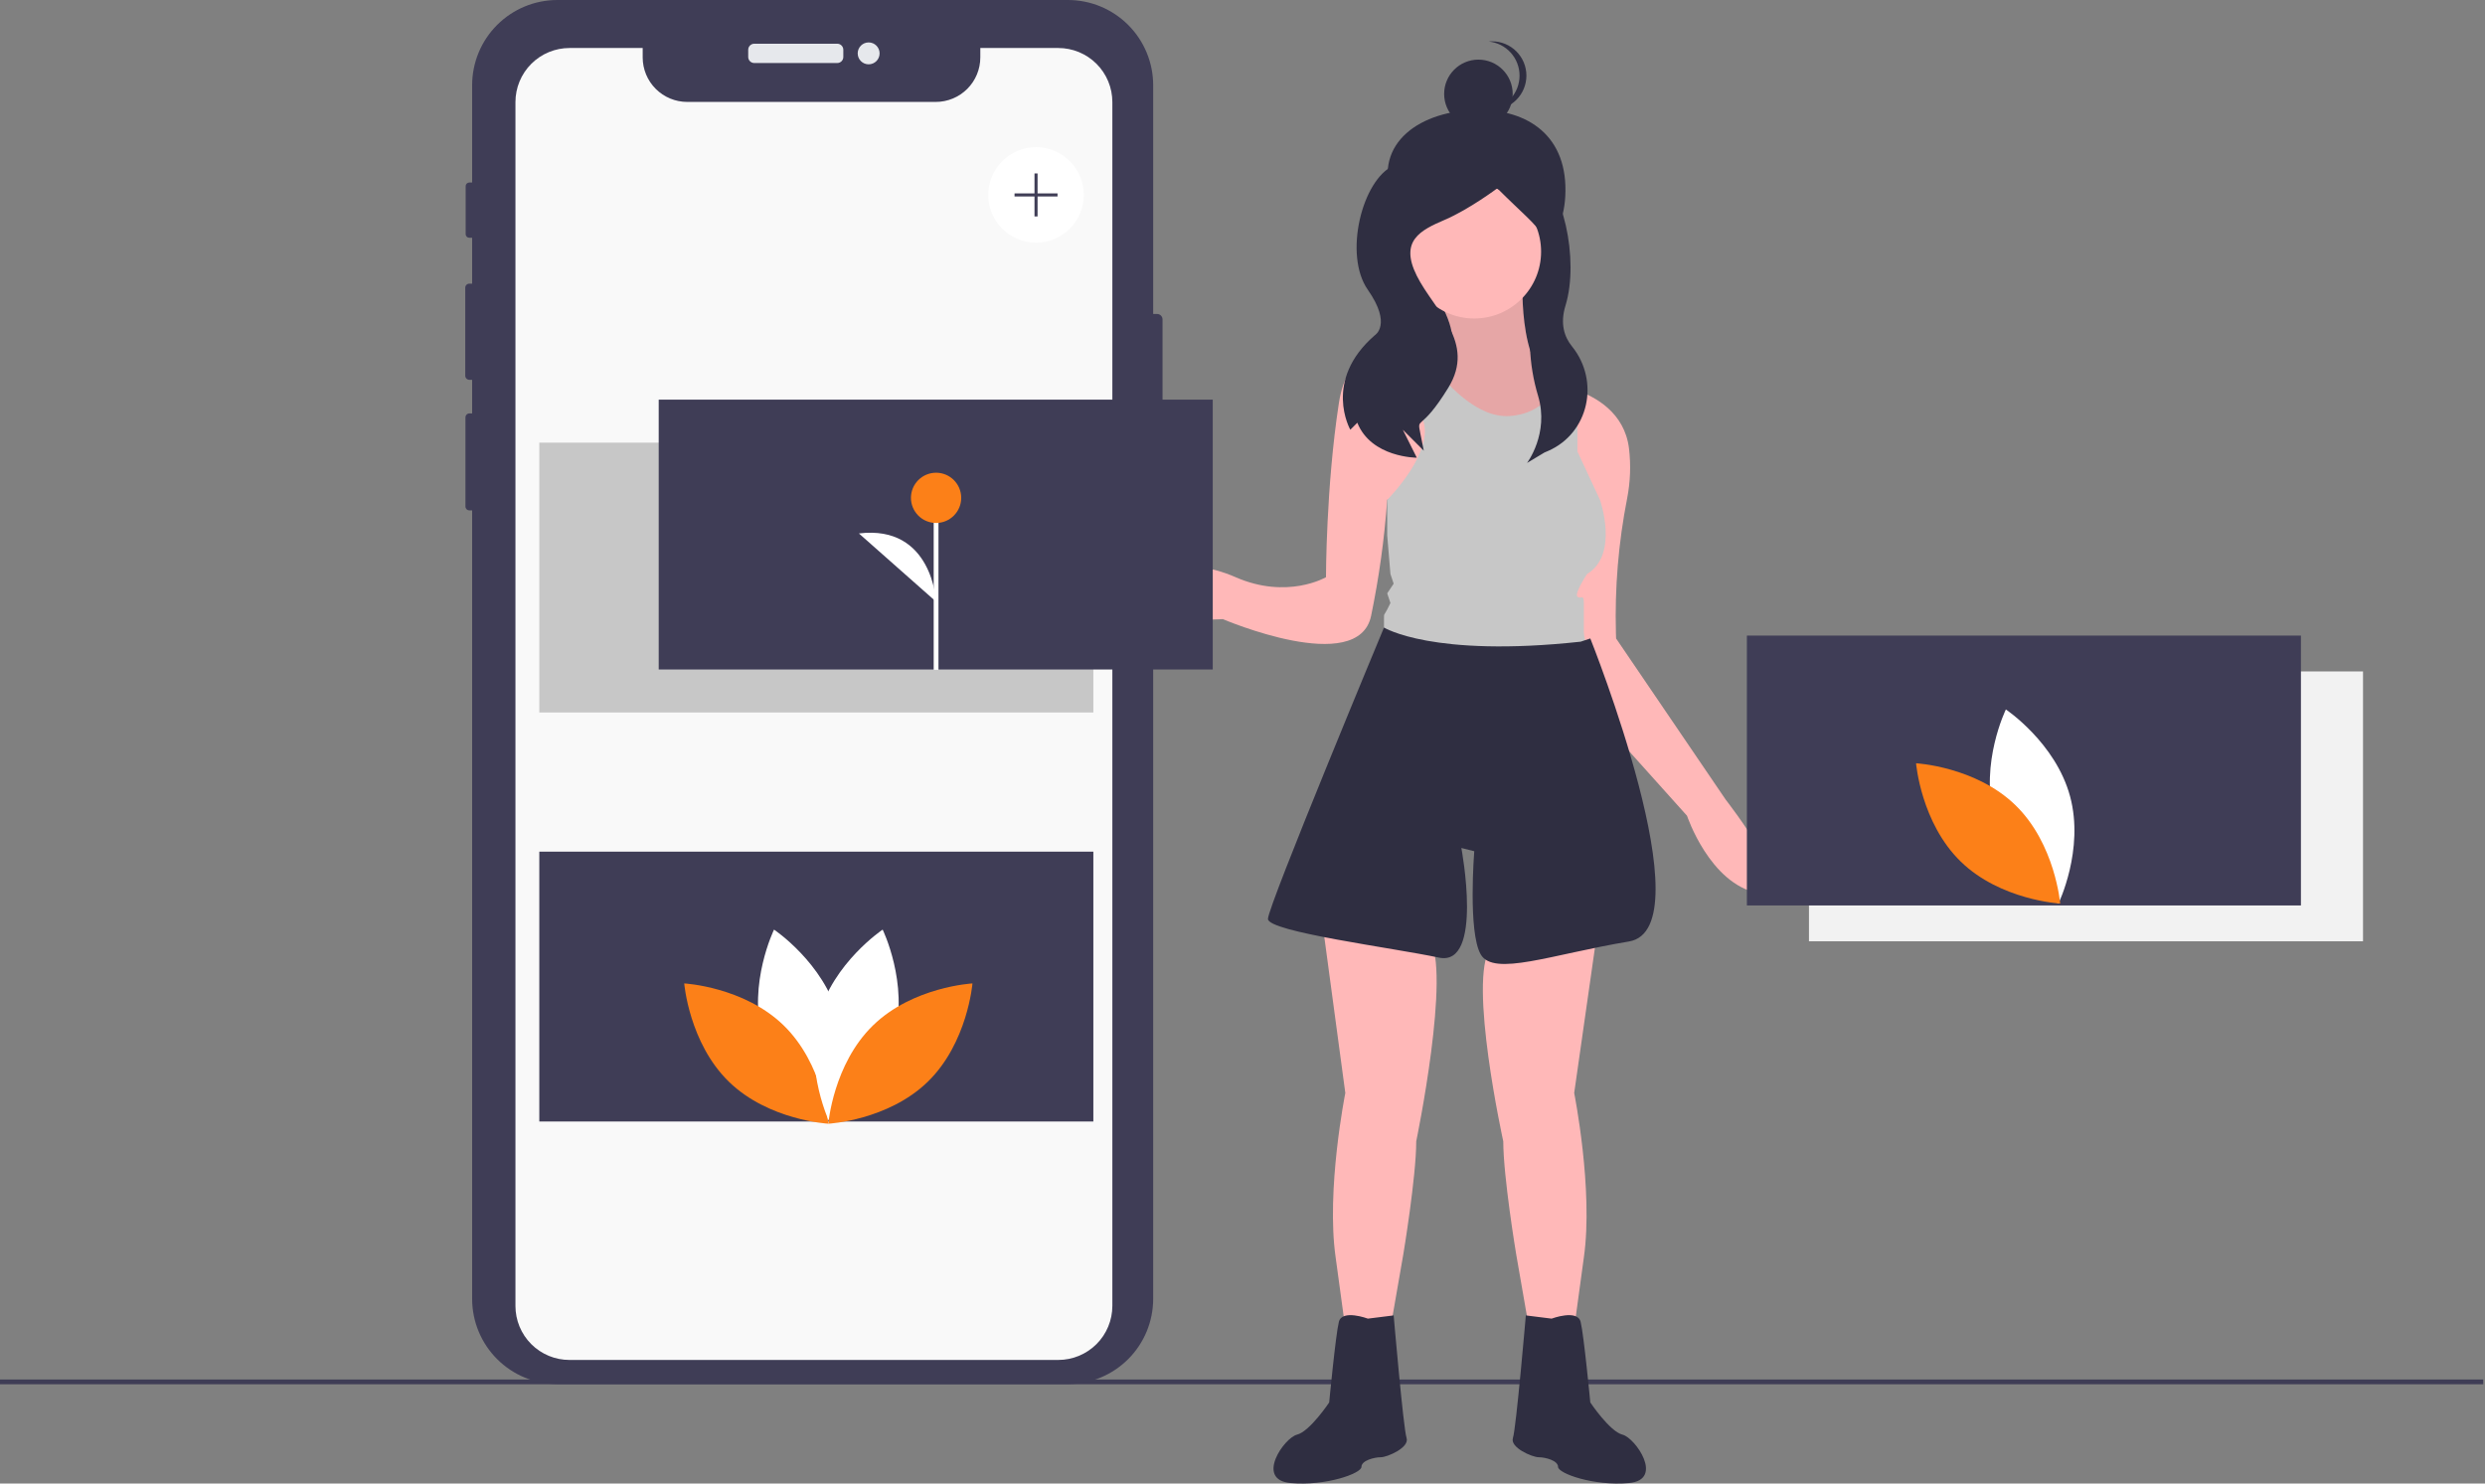 <svg width="670" height="400" viewBox="0 0 670 400" fill="none" xmlns="http://www.w3.org/2000/svg">
<rect x="0" y="0" width="670" height="400" fill="#808080" stroke="none"/>
<g clip-path="url(#clip0_342:2)">
<path d="M669.523 371.944H0V373.232H669.523V371.944Z" fill="#3F3D56"/>
<path d="M379.63 105.734H417.924V49.927L379.63 49.927V105.734Z" fill="#2F2E41"/>
<path d="M410.523 75.67C410.523 75.67 409.083 103.222 421.822 104.352C430.736 105.143 404.439 129.557 404.439 129.557L381.841 98.268C381.841 98.268 398.781 100.003 387.925 80.885L410.523 75.67Z" fill="#FFB8B8"/>
<path opacity="0.1" d="M381.84 98.271L388.981 108.161L404.44 129.557C404.44 129.557 417.35 117.568 422.012 110.125C423.763 107.324 424.355 105.167 422.656 104.529C422.648 104.524 422.639 104.522 422.63 104.523C422.386 104.432 422.13 104.375 421.87 104.356C421.855 104.352 421.84 104.35 421.825 104.349C421.083 104.287 420.352 104.122 419.655 103.86C409.25 99.971 410.525 75.671 410.525 75.671L387.925 80.886C395.168 93.641 390.037 97.118 385.819 98.013C384.894 98.206 383.951 98.306 383.006 98.31C382.291 98.316 381.84 98.271 381.84 98.271Z" fill="black"/>
<path d="M375.198 53.042C379.335 65.291 385.679 76.453 398.609 76.453C411.539 76.453 421.292 65.951 422.02 53.042C422.951 36.546 411.837 29.562 398.609 29.63C382.982 29.711 370.287 38.504 375.198 53.042Z" fill="#2F2E41"/>
<path d="M430.514 252.108L424.43 294.696C424.43 294.696 429.645 320.77 427.037 339.022L424.43 358.144H412.262L408.785 338.153C408.785 338.153 405.308 317.294 405.308 307.733C405.308 307.733 395.748 264.276 401.832 255.584L430.514 252.108Z" fill="#FFB8B8"/>
<path d="M356.636 249.5L362.72 294.696C362.72 294.696 357.505 320.77 360.113 339.022L362.72 358.144H374.888L378.365 338.153C378.365 338.153 381.841 317.294 381.841 307.733C381.841 307.733 391.402 261.668 385.318 252.977L356.636 249.5Z" fill="#FFB8B8"/>
<path d="M368.804 355.536C368.804 355.536 361.851 352.929 360.982 356.405C360.113 359.882 358.374 378.134 358.374 378.134C358.374 378.134 353.159 385.956 349.683 386.826C346.206 387.695 338.384 398.994 347.945 399.863C357.505 400.732 367.066 397.255 367.066 395.517C367.066 393.779 370.542 392.91 372.281 392.91C374.019 392.91 380.103 390.302 379.234 387.695C378.365 385.087 375.757 354.667 375.757 354.667L368.804 355.536Z" fill="#2F2E41"/>
<path d="M418.346 355.536C418.346 355.536 425.299 352.929 426.168 356.405C427.037 359.882 428.775 378.134 428.775 378.134C428.775 378.134 433.99 385.956 437.467 386.826C440.944 387.695 448.766 398.994 439.205 399.863C429.645 400.732 420.084 397.255 420.084 395.517C420.084 393.779 416.607 392.91 414.869 392.91C413.131 392.91 407.047 390.302 407.916 387.695C408.785 385.087 411.392 354.667 411.392 354.667L418.346 355.536Z" fill="#2F2E41"/>
<path d="M397.486 85.87C407.439 85.87 415.508 77.801 415.508 67.848C415.508 57.895 407.439 49.826 397.486 49.826C387.533 49.826 379.464 57.895 379.464 67.848C379.464 77.801 387.533 85.87 397.486 85.87Z" fill="#FFB8B8"/>
<path d="M329.692 166.928C329.692 166.928 366.194 182.574 369.671 166.059C371.809 155.737 373.261 145.286 374.017 134.772C374.02 134.769 374.025 134.767 374.03 134.766C374.539 134.457 392.522 123.421 388.981 108.161C388.156 104.855 386.608 101.774 384.448 99.14C384.448 99.14 383.913 98.793 383.006 98.31C381.941 97.741 380.842 97.24 379.715 96.809C373.579 94.472 363.374 93.152 360.985 108.695C357.508 131.296 357.508 155.634 357.508 155.634C357.508 155.634 347.077 161.719 333.169 155.634C319.261 149.55 305.354 153.026 304.484 160.85C303.615 168.666 329.692 166.928 329.692 166.928Z" fill="#FFB8B8"/>
<path d="M421.825 104.349L422.012 110.125L424.085 175.234L424.433 186.051L454.85 219.951C454.85 219.951 460.934 238.199 473.973 240.806C487.011 243.414 465.28 215.605 465.28 215.605L435.726 172.143L435.681 170.682C435.348 158.504 436.363 146.327 438.708 134.373C439.575 129.924 439.742 125.366 439.203 120.865C437.993 111.168 430.015 106.963 425.302 105.309C424.436 104.998 423.552 104.738 422.656 104.529C422.648 104.524 422.639 104.522 422.63 104.523C422.237 104.426 421.973 104.375 421.87 104.356C421.855 104.352 421.84 104.35 421.825 104.349Z" fill="#FFB8B8"/>
<path d="M373.148 166.928V170.405C385.819 185.89 413.867 178.576 424.085 175.234C426.487 174.448 427.903 173.882 427.903 173.882C427.383 172.793 427.087 171.61 427.034 170.405V162.588C427.034 159.98 426.171 161.719 425.302 160.85C424.433 159.98 427.903 154.765 427.903 154.765C436.596 149.549 431.38 134.772 431.38 134.772L425.302 121.734V105.309C424.436 104.998 423.552 104.738 422.656 104.529C422.648 104.524 422.639 104.522 422.63 104.523C422.386 104.432 422.13 104.375 421.87 104.356C421.855 104.352 421.84 104.35 421.825 104.349C421.083 104.287 420.352 104.122 419.655 103.86C418.026 107.221 414.485 111.644 407.048 112.172C398.143 112.81 389.702 103.209 385.819 98.013C384.894 98.206 383.951 98.306 383.006 98.31C381.941 97.741 380.842 97.24 379.715 96.809L383.579 113.042C386.998 121.586 374.461 134.322 374.03 134.766C374.025 134.767 374.02 134.769 374.017 134.772V144.334L374.886 154.765L375.755 157.373L374.017 159.98L374.886 162.588L374.017 164.327C373.148 166.059 373.148 165.196 373.148 166.928Z" fill="#C7C7C7"/>
<path d="M426.168 173.015L428.775 172.146C428.775 172.146 460.065 250.369 439.205 253.846C418.346 257.322 402.701 263.406 399.224 257.322C395.748 251.238 397.486 229.51 397.486 229.51L394.009 228.64C394.009 228.64 400.094 260.799 387.925 258.192C375.757 255.584 341.861 251.238 341.861 247.762C341.861 244.285 373.15 169.2 373.15 169.2C373.15 169.2 386.187 177.361 426.168 173.015Z" fill="#2F2E41"/>
<path d="M398.609 34.559C403.713 34.559 407.85 30.421 407.85 25.317C407.85 20.214 403.713 16.076 398.609 16.076C393.505 16.076 389.368 20.214 389.368 25.317C389.368 30.421 393.505 34.559 398.609 34.559Z" fill="#2F2E41"/>
<path d="M409.698 20.389C409.698 18.098 408.847 15.889 407.31 14.19C405.774 12.491 403.661 11.424 401.381 11.194C401.685 11.164 401.993 11.148 402.305 11.148C403.519 11.148 404.721 11.387 405.842 11.851C406.963 12.316 407.982 12.996 408.84 13.854C409.698 14.713 410.379 15.731 410.843 16.852C411.308 17.974 411.547 19.175 411.547 20.389C411.547 21.603 411.308 22.804 410.843 23.925C410.379 25.047 409.698 26.066 408.84 26.924C407.982 27.782 406.963 28.462 405.842 28.927C404.721 29.391 403.519 29.63 402.305 29.63C401.993 29.63 401.685 29.614 401.381 29.584C403.661 29.355 405.774 28.287 407.31 26.588C408.847 24.889 409.698 22.68 409.698 20.389Z" fill="#2F2E41"/>
<path d="M406.05 44.642C406.05 44.642 406.243 43.568 413.79 46.398C421.337 49.228 425.861 70.113 422.088 82.376C420.567 87.319 421.804 90.882 423.823 93.375C431.4 102.731 428.417 116.784 417.381 121.595C417.07 121.731 416.752 121.865 416.427 121.998L411.711 124.828C411.711 124.828 417.724 116.916 414.714 106.796C412.101 98.172 411.779 89.017 413.778 80.232C414.123 78.75 414.515 77.222 414.961 75.663C418.734 62.456 416.899 63.981 403.692 50.774C403.692 50.774 396.145 56.434 389.542 59.264C382.938 62.094 377.278 64.924 381.995 74.358C386.711 83.791 398.032 92.282 390.485 104.546C382.938 116.809 381.995 112.093 382.938 116.809L383.881 121.526L378.221 115.866L381.995 123.413C381.995 123.413 369.731 123.413 365.957 113.979L364.071 115.866C364.071 115.866 356.524 102.659 370.674 90.395C370.674 90.395 375.391 87.565 368.788 78.131C362.184 68.698 367.256 48.415 375.746 44.642C384.236 40.868 406.05 44.642 406.05 44.642Z" fill="#2F2E41"/>
<path d="M313.442 86.125V128.415C313.441 128.806 313.285 129.18 313.009 129.457C312.733 129.733 312.358 129.889 311.968 129.89H310.918V350.193C310.918 356.289 308.496 362.136 304.185 366.447C299.874 370.757 294.028 373.179 287.932 373.18H150.277C147.258 373.179 144.27 372.584 141.482 371.429C138.693 370.274 136.16 368.58 134.026 366.446C131.892 364.311 130.199 361.777 129.045 358.989C127.89 356.2 127.296 353.211 127.297 350.193V137.616H126.537C126.261 137.617 125.997 137.508 125.801 137.314C125.606 137.119 125.495 136.855 125.494 136.58V112.511C125.494 112.374 125.521 112.239 125.573 112.112C125.626 111.986 125.702 111.871 125.799 111.774C125.896 111.677 126.011 111.6 126.138 111.548C126.264 111.495 126.4 111.468 126.537 111.468H127.297V102.403H126.53C126.241 102.401 125.964 102.286 125.76 102.08C125.556 101.875 125.442 101.597 125.442 101.308V77.568C125.443 77.28 125.558 77.003 125.762 76.799C125.966 76.596 126.242 76.481 126.53 76.48H127.297V64.105H126.518C126.391 64.105 126.265 64.08 126.148 64.031C126.03 63.983 125.924 63.912 125.834 63.822C125.744 63.732 125.673 63.626 125.625 63.509C125.576 63.391 125.552 63.266 125.552 63.139V50.184C125.551 49.927 125.652 49.68 125.834 49.498C126.015 49.316 126.261 49.213 126.518 49.212H127.297V22.98C127.297 16.885 129.718 11.04 134.028 6.731C138.337 2.421 144.182 0 150.277 2.35194e-10H287.932C294.027 -2.75525e-05 299.873 2.421 304.183 6.73C308.494 11.04 310.916 16.885 310.918 22.98V84.651H311.968C312.358 84.652 312.733 84.808 313.009 85.084C313.285 85.36 313.441 85.734 313.442 86.125Z" fill="#3F3D56"/>
<path d="M225.736 11.787H203.368C202.464 11.787 201.731 12.52 201.731 13.424V15.357C201.731 16.261 202.464 16.994 203.368 16.994H225.736C226.64 16.994 227.373 16.261 227.373 15.357V13.424C227.373 12.52 226.64 11.787 225.736 11.787Z" fill="#E6E8EC"/>
<path d="M234.203 17.344C235.834 17.344 237.156 16.022 237.156 14.391C237.156 12.76 235.834 11.438 234.203 11.438C232.572 11.438 231.25 12.76 231.25 14.391C231.25 16.022 232.572 17.344 234.203 17.344Z" fill="#E6E8EC"/>
<path d="M299.911 27.526V352.099C299.909 355.966 298.372 359.673 295.637 362.407C292.902 365.141 289.194 366.676 285.327 366.676H153.557C151.642 366.68 149.744 366.305 147.974 365.574C146.203 364.842 144.595 363.769 143.24 362.415C141.885 361.06 140.811 359.452 140.079 357.682C139.346 355.912 138.971 354.014 138.973 352.099V27.526C138.973 25.611 139.35 23.714 140.083 21.945C140.816 20.175 141.89 18.567 143.245 17.213C144.599 15.859 146.207 14.785 147.976 14.052C149.746 13.319 151.642 12.942 153.557 12.942H173.279V15.472C173.279 18.657 174.544 21.712 176.796 23.963C179.048 26.215 182.103 27.481 185.288 27.481H252.303C255.487 27.481 258.542 26.215 260.794 23.963C263.046 21.712 264.311 18.657 264.311 15.472V12.942H285.327C287.243 12.941 289.139 13.318 290.909 14.051C292.679 14.784 294.287 15.858 295.641 17.212C296.995 18.566 298.069 20.174 298.802 21.944C299.535 23.714 299.912 25.61 299.911 27.526Z" fill="#F9F9F9"/>
<path opacity="0.2" d="M294.786 119.343H145.406V192.102H294.786V119.343Z" fill="black"/>
<path d="M637.112 181.033H487.732V253.791H637.112V181.033Z" fill="#F2F2F2"/>
<path d="M294.786 229.626H145.406V302.385H294.786V229.626Z" fill="#3F3D56"/>
<path d="M279.333 65.437C286.445 65.437 292.21 59.672 292.21 52.56C292.21 45.448 286.445 39.682 279.333 39.682C272.221 39.682 266.455 45.448 266.455 52.56C266.455 59.672 272.221 65.437 279.333 65.437Z" fill="white"/>
<path d="M285.128 52.146H279.746V46.765H278.919V52.146H273.538V52.974H278.919V58.355H279.746V52.974H285.128V52.146Z" fill="#3F3D56"/>
<path d="M620.371 171.375H470.991V244.133H620.371V171.375Z" fill="#3F3D56"/>
<path d="M537.676 220.226C541.586 234.681 554.98 243.634 554.98 243.634C554.98 243.634 562.034 229.15 558.123 214.695C554.213 200.239 540.819 191.287 540.819 191.287C540.819 191.287 533.765 205.771 537.676 220.226Z" fill="white"/>
<path d="M543.422 217.119C554.152 227.565 555.462 243.622 555.462 243.622C555.462 243.622 539.376 242.743 528.646 232.298C517.916 221.853 516.605 205.796 516.605 205.796C516.605 205.796 532.691 206.674 543.422 217.119Z" fill="#FC8018"/>
<path d="M205.55 279.586C209.46 294.041 222.854 302.993 222.854 302.993C222.854 302.993 229.908 288.509 225.998 274.054C222.087 259.599 208.693 250.647 208.693 250.647C208.693 250.647 201.639 265.131 205.55 279.586Z" fill="white"/>
<path d="M211.296 276.479C222.026 286.925 223.336 302.982 223.336 302.982C223.336 302.982 207.25 302.103 196.52 291.658C185.79 281.212 184.479 265.156 184.479 265.156C184.479 265.156 200.566 266.034 211.296 276.479Z" fill="#FC8018"/>
<path d="M241.123 279.586C237.213 294.041 223.819 302.993 223.819 302.993C223.819 302.993 216.765 288.509 220.675 274.054C224.586 259.599 237.98 250.647 237.98 250.647C237.98 250.647 245.034 265.131 241.123 279.586Z" fill="white"/>
<path d="M235.377 276.479C224.647 286.925 223.336 302.982 223.336 302.982C223.336 302.982 239.423 302.103 250.153 291.658C260.883 281.212 262.194 265.156 262.194 265.156C262.194 265.156 246.107 266.034 235.377 276.479Z" fill="#FC8018"/>
<path d="M326.98 107.754H177.6V180.512H326.98V107.754Z" fill="#3F3D56"/>
<path d="M253.029 132.7H251.741V180.612H253.029V132.7Z" fill="white"/>
<path d="M252.385 141.008C256.127 141.008 259.16 137.975 259.16 134.233C259.16 130.491 256.127 127.457 252.385 127.457C248.643 127.457 245.609 130.491 245.609 134.233C245.609 137.975 248.643 141.008 252.385 141.008Z" fill="#FC8018"/>
<path d="M252.385 162.229C252.385 162.229 251.417 141.411 231.575 143.831L252.385 162.229Z" fill="white"/>
</g>
<defs>
<clipPath id="clip0_342:2">
<rect width="669.523" height="400" fill="white"/>
</clipPath>
</defs>
</svg>
